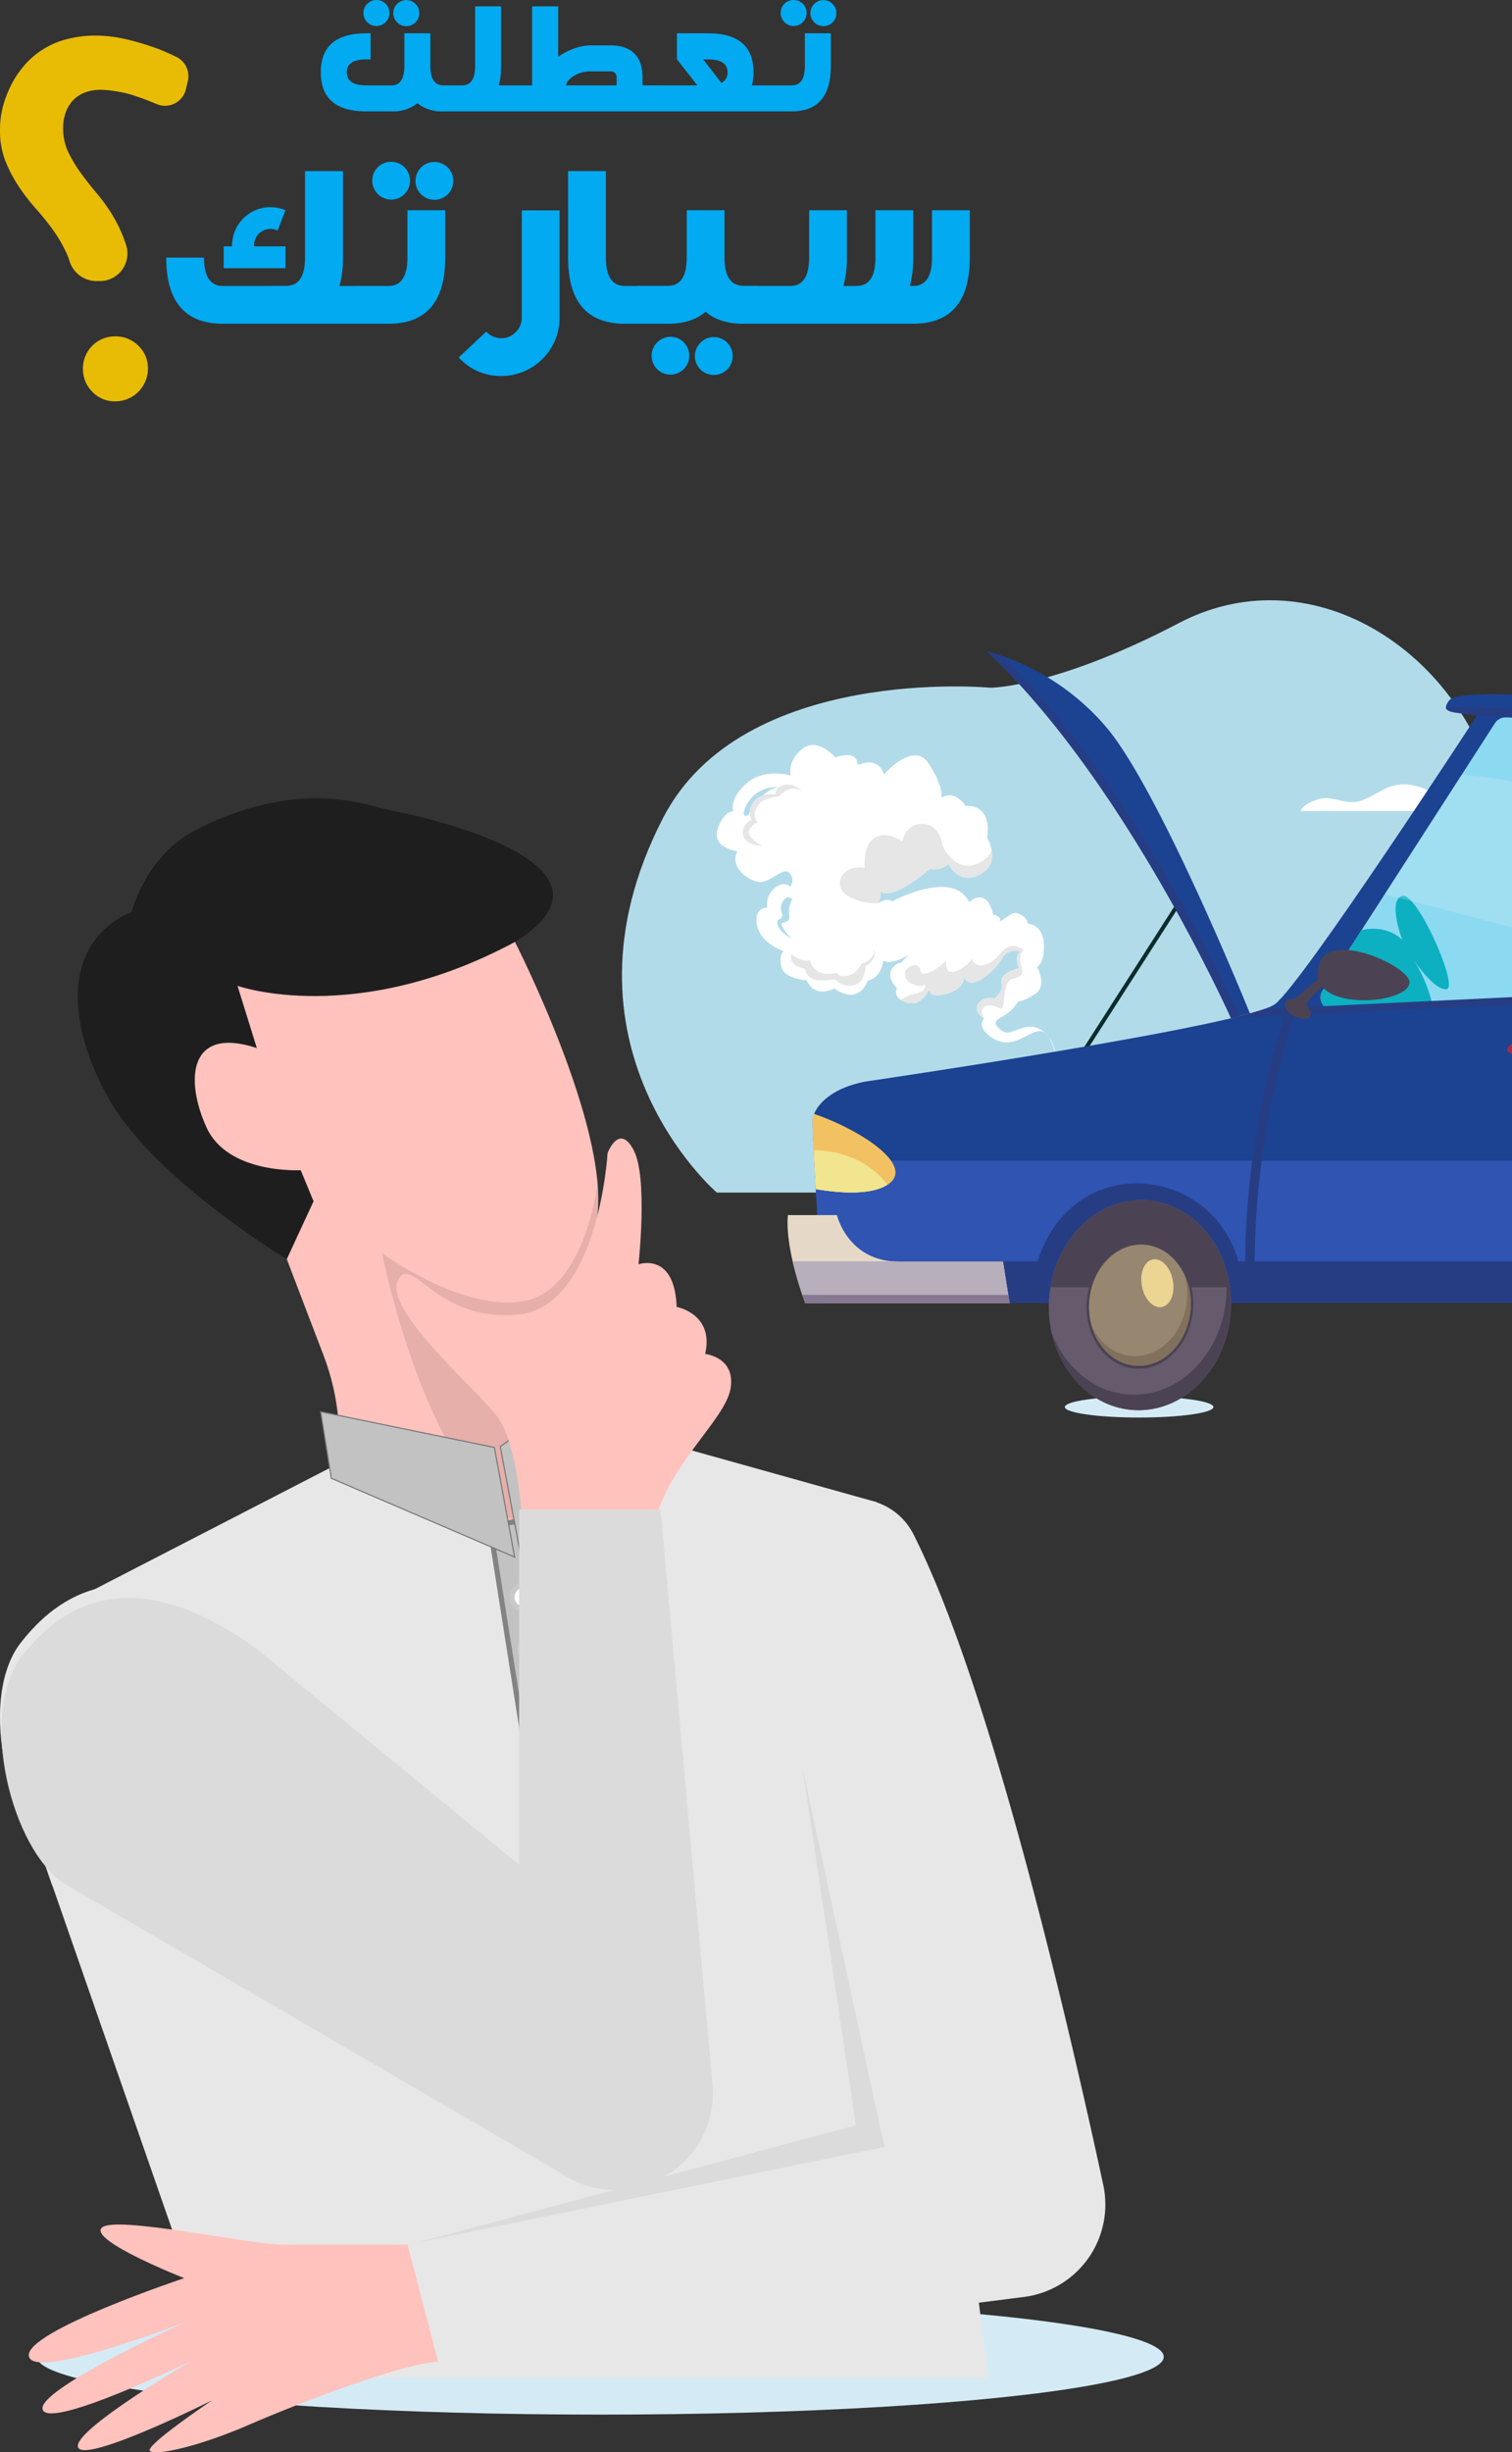 <svg xmlns="http://www.w3.org/2000/svg" xmlns:xlink="http://www.w3.org/1999/xlink" width="343" height="556.001" viewBox="0 0 343 556.001">
  <rect x="0" y="0" width="343" height="556.001" fill="#333333" stroke="none"/>
  <defs>
    <clipPath id="clip-path">
      <path id="Rectangle_655" data-name="Rectangle 655" d="M14.8,0H235.858a14.8,14.8,0,0,1,14.8,14.8V472.626a14.8,14.8,0,0,1-14.8,14.8H14.8A14.8,14.8,0,0,1,0,472.626V14.8A14.8,14.8,0,0,1,14.8,0Z" fill="none"/>
    </clipPath>
    <clipPath id="clip-path-2">
      <path id="Path_1876" data-name="Path 1876" d="M178.757,255.689S199.9,297,197.466,317.65,181.43,341.7,181.43,341.7s5.346,19.44,13.364,22.841c0,0,6.8,23.571-17.493,29.888s-39.122-19.925-39.122-19.925,2.673-10.691-2.916-25.271S127,327.612,127,327.612l6.074-13.121-2.916-7.047s-16.522.971-21.382-9.72-4.132-23.083,11.419-17.981l-4.374-14.094S142.552,275.127,178.757,255.689Z" transform="translate(-106.122 -255.689)" fill="none"/>
    </clipPath>
  </defs>
  <g id="_1" data-name="1" transform="translate(66 36.245)">
    <g id="text" transform="translate(-66 -36.245)">
      <g id="Group_116" data-name="Group 116" transform="translate(72.775)">
        <path id="Path_1817" data-name="Path 1817" d="M158.055,130.873v5.894h-2.224a8.767,8.767,0,0,1-5.894-1.845,8.827,8.827,0,0,1-5.894,1.845h-5.7q-10.32,0-10.32-8.853t10.32-8.853h.971v5.917h-.971q-4.425,0-4.426,2.935,0,2.961,4.426,2.959h5.7q2.936,0,2.935-4.426v-7.385h5.894v7.434q.023,4.378,2.959,4.378Zm-17.4-13.468a2.946,2.946,0,0,1-2.083-5.042,2.838,2.838,0,0,1,2.083-.85,2.887,2.887,0,0,1,2.083.85,2.959,2.959,0,0,1-2.083,5.042Zm3.811-2.912a2.949,2.949,0,0,1,2.935-2.957,2.873,2.873,0,0,1,2.107.876,2.832,2.832,0,0,1,.852,2.081,2.947,2.947,0,1,1-5.894,0Z" transform="translate(-128.019 -111.512)" fill="#02aaf1"/>
        <path id="Path_1818" data-name="Path 1818" d="M158.975,130.29v5.894h-13.16V130.29h2.224q2.936,0,2.935-4.426V112.372h5.894v13.492a16.951,16.951,0,0,1-.522,4.426Z" transform="translate(-115.966 -110.93)" fill="#02aaf1"/>
        <path id="Path_1819" data-name="Path 1819" d="M188.609,130.29v5.894H153.576V130.29h5.065V112.372h5.917V123.8a15.951,15.951,0,0,1,3.67-1.894,11.243,11.243,0,0,1,3.692-.686h4.4q7.361,0,7.385,7.362v1.7Zm-16.689-3.172a7.051,7.051,0,0,0-4.047,1.184,4.8,4.8,0,0,0-1.089.995,1.588,1.588,0,0,0-.4.922v.07h11.432v-1.7a1.321,1.321,0,0,0-1.491-1.468Z" transform="translate(-110.71 -110.93)" fill="#02aaf1"/>
        <path id="Path_1820" data-name="Path 1820" d="M198.851,127.824v5.894H174.378v-5.894h7.668l-4.616-5.894h-.023v-5.917h7.053q10.32,0,10.32,8.853a11.614,11.614,0,0,1-.354,2.959Zm-15.5-5.894,4.143,5.327a2.5,2.5,0,0,0,1.4-2.392q0-2.934-4.426-2.935Z" transform="translate(-96.622 -108.464)" fill="#02aaf1"/>
        <path id="Path_1821" data-name="Path 1821" d="M196.591,119.061h5.9v7.385q0,10.32-8.854,10.32H188.9v-5.894h4.733q2.961,0,2.959-4.426Zm-2.554-1.657a2.964,2.964,0,0,1-2.085-5.042,3.006,3.006,0,0,1,4.19,0,2.973,2.973,0,0,1,0,4.166A2.872,2.872,0,0,1,194.036,117.4Zm8.851-4.993a2.832,2.832,0,0,1,.852,2.081,2.889,2.889,0,0,1-.852,2.085,2.958,2.958,0,0,1-5.04-2.085,2.945,2.945,0,0,1,5.04-2.081Z" transform="translate(-86.787 -111.512)" fill="#02aaf1"/>
      </g>
      <g id="Group_117" data-name="Group 117" transform="translate(37.712 36.687)">
        <path id="Path_1822" data-name="Path 1822" d="M150.785,160.66v8.569h-30.8q-12.871,0-12.871-15h8.569q0,6.438,4.3,6.436H131.1v-.034h3.234q4.267,0,4.269-6.4V134.611h8.6v19.614a23.6,23.6,0,0,1-.792,6.436Zm-16.622-4.025H120.156v-4.956h1.894a8.856,8.856,0,0,1,.55-3.234,8.7,8.7,0,0,1,11.115-5.127l.242.1.206.069-1.79,4.612-.344-.139a3.734,3.734,0,0,0-4.784,2.2,4.149,4.149,0,0,0-.206,1.513h7.123Z" transform="translate(-107.114 -132.511)" fill="#02aaf1"/>
        <path id="Path_1823" data-name="Path 1823" d="M144.253,144.337h8.569v10.736q0,15-12.871,15h-6.882v-8.569h6.882q4.3,0,4.3-6.436Zm-3.717-2.409a4.308,4.308,0,0,1-3.027-7.331,4.364,4.364,0,0,1,6.09,0,4.321,4.321,0,0,1,0,6.058A4.174,4.174,0,0,1,140.536,141.928Zm12.871-7.263a4.127,4.127,0,0,1,1.24,3.029,4.2,4.2,0,0,1-1.24,3.029,4.3,4.3,0,0,1-7.33-3.029,4.283,4.283,0,0,1,7.33-3.029Z" transform="translate(-89.536 -133.359)" fill="#02aaf1"/>
        <path id="Path_1824" data-name="Path 1824" d="M169.558,139.925v24.3a13.22,13.22,0,0,1-13.215,13.249,12.687,12.687,0,0,1-9.361-3.888l-.173-.173-.138-.138,6.263-5.884.1.138a4.508,4.508,0,0,0,3.3,1.377,4.4,4.4,0,0,0,3.269-1.377,4.509,4.509,0,0,0,1.375-3.3v-24.3Z" transform="translate(-80.323 -128.912)" fill="#02aaf1"/>
        <path id="Path_1825" data-name="Path 1825" d="M177.536,160.66v8.569h-3.2q-12.869,0-12.87-15V134.611h8.569v19.614q0,6.438,4.3,6.436Z" transform="translate(-70.304 -132.511)" fill="#02aaf1"/>
        <path id="Path_1826" data-name="Path 1826" d="M198.117,157.042v8.6h-3.234q-5.437,0-8.569-2.719-3.168,2.72-8.569,2.719h-6.883v-8.6h6.883q4.267,0,4.267-6.4V139.9h8.569v10.807q.033,6.332,4.3,6.332Zm-19.787,11.563a4.061,4.061,0,0,1,3.027,1.273,4.283,4.283,0,0,1-6.057,6.057,4.3,4.3,0,0,1,3.029-7.33Zm9.807.069a4.176,4.176,0,0,1,3.063,1.273,4.319,4.319,0,0,1,0,6.057,4.232,4.232,0,0,1-3.063,1.239,4.259,4.259,0,0,1-2.994-7.3A4.025,4.025,0,0,1,188.138,168.674Z" transform="translate(-63.94 -128.926)" fill="#02aaf1"/>
        <path id="Path_1827" data-name="Path 1827" d="M235.264,139.9V150.64q0,15-12.871,15H187.05v-8.569h7.469q4.3,0,4.3-6.436V139.9h8.567V150.64a23.671,23.671,0,0,1-.79,6.436h2.992q4.269,0,4.269-6.436V139.9h8.569V150.64a24.634,24.634,0,0,1-.758,6.436h.723q4.3,0,4.3-6.436V139.9Z" transform="translate(-52.977 -128.926)" fill="#02aaf1"/>
      </g>
      <path id="Path_1828" data-name="Path 1828" d="M84.315,137.846a18.545,18.545,0,0,0,1.221,6.892,31.047,31.047,0,0,0,3.019,5.778,46.406,46.406,0,0,0,3.977,5.141,57.794,57.794,0,0,1,3.977,4.983,30.282,30.282,0,0,1,3.019,5.3,13.367,13.367,0,0,1,.553,1.471,6.407,6.407,0,0,0,6.088,4.572h.74a6.254,6.254,0,0,0,6.055-8.039l-.023-.07a32.1,32.1,0,0,0-2.861-6.415,38.53,38.53,0,0,0-3.71-5.248q-2.015-2.385-3.713-4.718a30.458,30.458,0,0,1-2.861-4.772,12.621,12.621,0,0,1-1.167-5.511,10.473,10.473,0,0,1,.48-3.128,8.055,8.055,0,0,1,1.483-2.757,7.249,7.249,0,0,1,2.652-1.961,9.624,9.624,0,0,1,3.973-.743c.5,0,1.08.037,1.751.106s1.4.178,2.174.319a22.652,22.652,0,0,1,3.975,1.008q2.385.795,4.612,1.749l.052.023a4.876,4.876,0,0,0,6.712-3.343l.433-1.832a4.843,4.843,0,0,0-2.521-5.446l-.436-.218a43.464,43.464,0,0,0-5.246-2.172,58.486,58.486,0,0,0-6.2-1.751,30.293,30.293,0,0,0-6.679-.741,24.982,24.982,0,0,0-8.056,1.325,18.989,18.989,0,0,0-7.318,4.718,23.5,23.5,0,0,0-3.073,4.134,26.43,26.43,0,0,0-2.122,4.877A20.41,20.41,0,0,0,84.315,137.846Z" transform="translate(-84.315 -108.254)" fill="#e8bc05"/>
      <path id="Path_1829" data-name="Path 1829" d="M102.85,156.955a7.24,7.24,0,0,0-7.315,7.314,7.242,7.242,0,0,0,2.12,5.248,6.98,6.98,0,0,0,5.2,2.174,7.416,7.416,0,0,0,7.42-7.422,6.978,6.978,0,0,0-2.172-5.194A7.249,7.249,0,0,0,102.85,156.955Z" transform="translate(-76.716 -80.691)" fill="#e8bc05"/>
    </g>
    <g id="car" transform="translate(26.342 2.486)">
      <g id="Group_112" data-name="Group 112" transform="translate(48.75 97.364)">
        <path id="Path_1808" data-name="Path 1808" d="M149.82,305.334s-38.785-33.361-12.2-84.914c17.992-34.89,74.282-29.54,74.282-29.54s14.735,0,42.747-14.664c52.964-27.728,120.149,61.918,29.691,129.119Z" transform="translate(-128.307 -171.044)" fill="#b2dbea"/>
        <g id="Group_111" data-name="Group 111" transform="translate(153.984 41.733)">
          <path id="Path_1809" data-name="Path 1809" d="M253.565,201.983H220.114s.161-1.466,3.878-2.637,6.384,1.83,10.585,0,6.431-4.46,11.843-2.994A10.852,10.852,0,0,1,253.565,201.983Z" transform="translate(-220.114 -195.925)" fill="#fff"/>
        </g>
      </g>
      <g id="Group_115" data-name="Group 115" transform="translate(70.239 130.193)">
        <g id="Group_113" data-name="Group 113">
          <path id="Path_1810" data-name="Path 1810" d="M185.52,229.541a4.174,4.174,0,0,1,.837.931A7.867,7.867,0,0,0,185.52,229.541Z" transform="translate(-111.048 -164.255)" fill="#fff"/>
          <path id="Path_1811" data-name="Path 1811" d="M187.55,233.885a12.632,12.632,0,0,0-1.531-3.789A7.644,7.644,0,0,1,187.55,233.885Z" transform="translate(-110.71 -163.879)" fill="#fff"/>
          <path id="Path_1812" data-name="Path 1812" d="M145.827,214.74c-1.915,3.442,2.511,6.788,5.04,6.93s5.449-3.663,6.795-1.994a2.288,2.288,0,0,1,.124,3.024s-1.364-1.4-3.542.357a4.789,4.789,0,0,0-1.654,4.415s-3.237-.07-2.286,4.111,5.976,5.731,5.976,5.731-1.09.877-.468,3.608,5.679,3.016,5.679,3.016c2.12,4.366,6.3,1.843,6.3,1.843,5.736,4.059,7.581-1.724,7.581-1.724,3.217-.731,3.541-4.619,3.541-4.619,1.776,1.256,5.761-1.223,5.761-1.223l-1.776,1.751a2.89,2.89,0,0,0-2.33,2.147c-.455,1.9,1.459,3.584,1.459,3.584s-1.27,2.206,2.2,3.3,5.132-3.051,5.132-3.051-.439,2.434,4.44.874c2.675-.854,3.373-2.417,3.458-3.656a1.917,1.917,0,0,0,1.4,1.295c1.86.384,5.805-2.982,7.206-5.5a3.433,3.433,0,0,1,4.173-1.488c-1.55.981-.354,3.76-.354,3.76s-4.441,1.011-3.937,3.23-1.674,3.611-1.674,3.611-2.638-.577-3.675,1.285,1.409,3.271,1.409,3.271-2,1.665,1.6,4.213c5.433,3.844,9.465-3.089,12.184-.939-3.812-3.623-7.59,1.038-9.582-.371-1.728-1.223-2.439-2.227-.181-3.279a9.852,9.852,0,0,0,3.705-3.537s1.151.1,3.885-1.691.384-6.1.384-6.1,1.759-.76,1.535-5.285-3.769-4.529-3.769-4.529c.486-.874-2.1-3.2-3.7-2.12s-2.6,1.669-2.6,1.669c.715-1.285-1.417-1.563-1.417-1.563-1.515-6.657-5.475-2.883-5.475-2.883-3.663-7.6-17.433-.163-17.433-.163-.951-.673-2.31-.079-3.128.4a4.264,4.264,0,0,0,.362-2.647c3.073,2.174,11.243-5.1,11.243-5.1,3.136.332,4.257-1.115,4.257-1.115s2.429,5.012,7.286,2.291,1.508-8.242,1.508-8.242c1.171-8.036-4.945-7.222-4.945-7.222s-.156-.683-1.884-1.905a3.155,3.155,0,0,0-3.526.084s.567-2.462-2.9-7.777S179.07,197.3,179.07,197.3c-1.412-4.436-5.964-2.144-5.964-2.144-.127-3.742-5.064-1.721-5.064-1.721s-4.076-4.817-7.591-1.863-2.511,5.956-2.511,5.956-5.887-1.8-9.995,1.736-3.066,6.352-3.066,6.352-2.259-.023-3.569,4.134S145.827,214.74,145.827,214.74Zm12.43,10.843a6.3,6.3,0,0,0-.728,3.314c.3,1.32-.166,1.712-1.39,1.991s1.92,3.628,1.92,3.628-2.762-1.593-3.115-3.147.431-.887.924-1.669-.852-1.857.267-3.635S158.257,225.583,158.257,225.583Zm-8.688-23.574a7.677,7.677,0,0,1,5.594-1.827,5.73,5.73,0,0,0-4.755,4.326c-.315.5-.867-.362-.867-.362-1.349.307-.379,2.214-1.662,2.507S147.369,204.176,149.569,202.009Z" transform="translate(-141.119 -190.617)" fill="#fff"/>
        </g>
        <path id="Path_1813" data-name="Path 1813" d="M158.136,197.481s-1.8-1.962-4.034-1.454-2.033,2.157-2.033,2.157-3.621-.424-5.035,1.822a4,4,0,0,0-.394,4.014,3.015,3.015,0,0,0-1.917,3.4c.559,2.461,4.358,2.445,4.358,2.445s-3.973-2.008-2.887-3.735,1.932-1.328,1.932-1.328a3.219,3.219,0,0,1-.193-3.883c1.372-2.182,4.923-2.239,4.923-2.239S155.159,195.606,158.136,197.481Z" transform="translate(-138.733 -187.009)" fill="#e6e6e6"/>
        <path id="Path_1814" data-name="Path 1814" d="M169.943,218.044a3.322,3.322,0,0,1-1.9,4.134s.107,3.678-2.6,4.294a4.345,4.345,0,0,1-4.242-1.256,33.738,33.738,0,0,1-3.968.163,3.06,3.06,0,0,1-2.922-2.669s-3.757-.344-3.056-3.237c0,0,2.145,1.84,4.259,1.36,0,0,.517,4.077,6.052,2.819,0,0,.287,1.169,2.516.661a4.625,4.625,0,0,0,3.058-2.67S170.53,220.627,169.943,218.044Z" transform="translate(-134.31 -172.041)" fill="#e6e6e6"/>
        <path id="Path_1815" data-name="Path 1815" d="M158.2,213.2c1.2-2.326,4.384-2.155,5.208-1.957-.109-1.793,0-4.961,1.872-6.53,2.7-2.256,6.674.5,6.674.5s.652-4.1,4.641-3.926,4.359,4.512,4.359,4.512c.288,1.266,3.552,6.927,8.5,4.259,1.865-1.006,2.568-2.055,2.722-2.97a4.845,4.845,0,0,1-2.5,5.574c-4.857,2.72-7.286-2.291-7.286-2.291s-1.12,1.447-4.257,1.115c0,0-8.17,7.278-11.243,5.1a4.272,4.272,0,0,1-.359,2.64C163.409,219.623,155.928,217.617,158.2,213.2Z" transform="translate(-129.835 -183.396)" fill="#e6e6e6"/>
        <g id="Group_114" data-name="Group 114" transform="translate(41.741 45.551)">
          <path id="Path_1816" data-name="Path 1816" d="M171.262,226.628c-.335.533-3.749.112-4.23-2s2.922-3.75,3.484-1.286,5.847-2.194,5.847-2.194-.553,3,1.795,2.464a8.192,8.192,0,0,0,4.072-2.935s.153,1.972,2.873,1.354,3.7-3.712,5.694-4.166a3.311,3.311,0,0,1,3.19,1c-1.291.294-.765,2.888-.456,4.247s-.636,1.8-2.279,2.177-1.662,4.081-1.969,5.9-1.573-.309-3.682.171-.649,2.878-.649,2.878-2.445-1.407-1.409-3.271,3.675-1.285,3.675-1.285,2.179-1.392,1.674-3.611,3.937-3.23,3.937-3.23-1.2-2.779.354-3.76a3.433,3.433,0,0,0-4.173,1.488c-1.4,2.518-5.345,5.884-7.206,5.5a1.917,1.917,0,0,1-1.4-1.295c-.086,1.24-.783,2.8-3.459,3.656-4.879,1.56-4.44-.874-4.44-.874s-1.66,4.146-5.132,3.051A5.318,5.318,0,0,1,166,229.98a9.743,9.743,0,0,1,3.529-1.409C172.233,227.958,171.6,226.093,171.262,226.628Z" transform="translate(-166.005 -217.775)" fill="#e6e6e6"/>
        </g>
      </g>
      <ellipse id="Ellipse_21" data-name="Ellipse 21" cx="16.853" cy="2.386" rx="16.853" ry="2.386" transform="translate(149.22 277.892)" fill="#d4ebf5"/>
      <g id="Group_150" data-name="Group 150" clip-path="url(#clip-path)">
        <g id="Group_149" data-name="Group 149" transform="translate(86.309 108.921)">
          <rect id="Rectangle_654" data-name="Rectangle 654" width="39.749" height="0.914" transform="matrix(0.54, -0.842, 0.842, 0.54, 66.734, 90.621)" fill="#0c2d2d"/>
          <path id="Path_1830" data-name="Path 1830" d="M467.047,321.763H156.274s-2.177-36.737-2.177-41.227c0-2.752,3.412-7.343,12-8.968,0,0,86.508-12.667,92.9-17.566s45.719-65.311,45.719-65.311c-4.482-1.033-8.613-.305-6.278-3.47,3.63-4.919,70.217,3.822,80.161,5.511,9.383,1.593,61.576,11.417,56.943,17.267-1.089,1.427-3.47,1.1-3.47,1.1s13.879,34.56,17.553,38.369,15.649,8.029,17.417,12.247S475.891,303.19,467.047,321.763Z" transform="translate(-148.4 -174.005)" fill="#1c4391"/>
          <g id="Group_119" data-name="Group 119" transform="translate(6.069 115.511)">
            <path id="Path_1831" data-name="Path 1831" d="M466.9,279.05H156.124s-1.182-19.954-1.8-32.247H471.113C471.618,258.371,470.841,270.766,466.9,279.05Z" transform="translate(-154.319 -246.803)" fill="#2f54b2"/>
          </g>
          <path id="Path_1832" data-name="Path 1832" d="M397.055,242.2a2.582,2.582,0,0,1-2.271,3.573L225.814,253.26a2.888,2.888,0,0,1-2.554-4.45L262.344,188.2a2.89,2.89,0,0,1,2.521-1.322c11.3.357,78.41,3.136,117.282,19.547Z" transform="translate(-101.871 -171.876)" fill="#8cd9f2"/>
          <g id="Group_120" data-name="Group 120" transform="translate(5.697 104.919)">
            <path id="Path_1833" data-name="Path 1833" d="M170.142,257.026c-2.357,1.107-6.852,1.92-15.335.5-.393-7.283-.71-13.708-.71-15.422a4.5,4.5,0,0,1,.337-1.612C165.729,244.4,178.572,253.071,170.142,257.026Z" transform="translate(-154.097 -240.488)" fill="#ecd492"/>
          </g>
          <g id="Group_121" data-name="Group 121" transform="translate(313.578 83.915)">
            <path id="Path_1834" data-name="Path 1834" d="M341.4,227.965h0c3.229,2.07,4.634,19.267,4.757,21.251C333.452,250.205,337.786,229.785,341.4,227.965Z" transform="translate(-337.659 -227.965)" fill="#cb250c"/>
          </g>
          <g id="Group_124" data-name="Group 124" transform="translate(120.927 42.607)">
            <g id="Group_122" data-name="Group 122" transform="translate(0 12.867)">
              <path id="Path_1835" data-name="Path 1835" d="M241.32,220.972s-3.4-8.98,0-9.933,12.791,20.546,10.116,21.09-7.393-6.394-7.393-6.394a33.215,33.215,0,0,1,3.945,9.185,21.028,21.028,0,0,0-3.163,1.156l-19.01.842a2.888,2.888,0,0,1-2.554-4.45l8.854-13.732h0C238.146,217.455,241.32,220.972,241.32,220.972Z" transform="translate(-222.798 -211.009)" fill="#0cb0c1"/>
            </g>
            <g id="Group_123" data-name="Group 123" transform="translate(50.879)">
              <path id="Path_1836" data-name="Path 1836" d="M272.616,220.853c-11.7-15.139,12.519-17.516,12.519-17.516l-2.87,34.8-29.132,1.333C258.161,225.108,272.616,220.853,272.616,220.853Z" transform="translate(-253.133 -203.337)" fill="#0cb0c1"/>
              <path id="Path_1837" data-name="Path 1837" d="M312.73,222.157l.076,0,0,.007Z" transform="translate(-212.77 -190.593)" fill="#0cb0c1"/>
              <path id="Path_1838" data-name="Path 1838" d="M308.373,221.406c-3.079-3.747-13.9-12.321,3.1-18.069l5.88,32.084-26.108.951A25.381,25.381,0,0,1,308.373,221.406Z" transform="translate(-227.319 -203.337)" fill="#0cb0c1"/>
              <path id="Path_1839" data-name="Path 1839" d="M330.791,212.247c2.12,5.087,4.072,9.773,5.325,12.781a2.583,2.583,0,0,1-.2,2.378,2.552,2.552,0,0,1-.342.416l-22.794,1.043C316.588,211.534,330.791,212.247,330.791,212.247Z" transform="translate(-212.739 -197.306)" fill="#0cb0c1"/>
            </g>
          </g>
          <g id="Group_125" data-name="Group 125" transform="translate(315.363 92.586)">
            <path id="Path_1840" data-name="Path 1840" d="M343.884,233.135a124.434,124.434,0,0,1,1.557,12.579c-3.217.25-5.34-.876-6.66-2.721-.034-.384-.057-.773-.057-1.171C338.723,237.254,340.994,233.512,343.884,233.135Z" transform="translate(-338.723 -233.135)" fill="#e7410c"/>
          </g>
          <g id="Group_126" data-name="Group 126" transform="translate(135.482 15.503)" opacity="0.2">
            <path id="Path_1841" data-name="Path 1841" d="M267,188.007c22.655,2.018,38.436,4.29,38.436,4.29,40.009,11.38,65.472,38.5,65.472,38.5.465,1.11,4.113,9.866,4.669,11.2-48.812-35-112.23-52.5-121.075-54.826C258.094,187.377,262.314,187.647,267,188.007Z" transform="translate(-215.879 -187.177)" fill="#f2f2f2"/>
            <path id="Path_1842" data-name="Path 1842" d="M231.476,221.7l17.46-27.074c44.746,3.177,115.711,45.014,118.783,46.836l-51.839,2.3h-.017Z" transform="translate(-231.476 -182.129)" fill="#f2f2f2"/>
          </g>
          <g id="Group_127" data-name="Group 127" transform="translate(5.697 104.919)">
            <path id="Path_1843" data-name="Path 1843" d="M170.142,257.026c-2.357,1.107-6.852,1.92-15.335.5-.393-7.283-.71-13.708-.71-15.422a4.5,4.5,0,0,1,.337-1.612C165.729,244.4,178.572,253.071,170.142,257.026Z" transform="translate(-154.097 -240.488)" fill="#f2c161"/>
          </g>
          <g id="Group_128" data-name="Group 128" transform="translate(5.95 113.114)">
            <path id="Path_1844" data-name="Path 1844" d="M161.2,246.5a19.062,19.062,0,0,1,9.762,6.7,7.51,7.51,0,0,1-.917.512c-2.357,1.107-6.852,1.92-15.335.5-.173-3.227-.332-6.283-.456-8.839A22.131,22.131,0,0,1,161.2,246.5Z" transform="translate(-154.248 -245.374)" fill="#f2e58f"/>
          </g>
          <path id="Path_1845" data-name="Path 1845" d="M311.471,194.761c-4.97,4.347,4.014,43.579,11.633,51.606l-10.478.216c-2.375-14.423-6.652-44.847-15.1-55.188Z" transform="translate(-51.263 -168.817)" fill="#bd4959"/>
          <path id="Path_1846" data-name="Path 1846" d="M273.858,186.284c6.421,5.147-6.4,57.557-12.11,67.38l11.7-.708c-1.124-12.511,2.781-53.1,17.281-64.767Z" transform="translate(-75.492 -172.279)" fill="#bd4959"/>
          <g id="Group_129" data-name="Group 129" transform="translate(103.818 81.012)">
            <path id="Path_1847" data-name="Path 1847" d="M212.6,285.429h2.14a185.908,185.908,0,0,1,9.321-58.447l-2.006-.748A188.147,188.147,0,0,0,212.6,285.429Z" transform="translate(-212.598 -226.234)" fill="#263d84"/>
          </g>
          <g id="Group_130" data-name="Group 130" transform="translate(100.606 71.887)">
            <path id="Path_1848" data-name="Path 1848" d="M218.237,230.029l191.941-9.235a9.736,9.736,0,0,0,1.129,1.578l-200.624,9.747C213.858,231.366,216.443,230.661,218.237,230.029Z" transform="translate(-210.683 -220.794)" fill="#263d84"/>
          </g>
          <g id="Group_132" data-name="Group 132" transform="translate(243.121 87.889)">
            <ellipse id="Ellipse_22" data-name="Ellipse 22" cx="8.546" cy="2.349" rx="8.546" ry="2.349" fill="#0c969d"/>
            <g id="Group_131" data-name="Group 131" transform="translate(1.153 2.349)">
              <ellipse id="Ellipse_23" data-name="Ellipse 23" cx="7.393" cy="1.174" rx="7.393" ry="1.174" fill="#0c7471"/>
            </g>
          </g>
          <g id="Group_134" data-name="Group 134" transform="translate(163.26 87.889)">
            <ellipse id="Ellipse_24" data-name="Ellipse 24" cx="8.546" cy="2.349" rx="8.546" ry="2.349" fill="#a82945"/>
            <g id="Group_133" data-name="Group 133" transform="translate(1.153 2.349)">
              <ellipse id="Ellipse_25" data-name="Ellipse 25" cx="7.393" cy="1.174" rx="7.393" ry="1.174" fill="#871d33"/>
            </g>
          </g>
          <g id="Group_135" data-name="Group 135" transform="translate(112.846 67.707)">
            <path id="Path_1849" data-name="Path 1849" d="M219.984,228.8c1.535.9,3.2.907,3.71.027s-.315-2.321-1.85-3.217-3.2-.907-3.712-.027S218.448,227.9,219.984,228.8Z" transform="translate(-217.98 -213.814)" fill="#4b4353"/>
            <path id="Path_1850" data-name="Path 1850" d="M219.239,227.287l6.8-5.714.857,1.835s-4.748,3.219-6.11,7.412Z" transform="translate(-217.128 -216.086)" fill="#4b4353"/>
            <path id="Path_1851" data-name="Path 1851" d="M243.226,225.526c.433,5.337-24.495,7.216-20.37-4.218C225.508,213.956,242.936,221.957,243.226,225.526Z" transform="translate(-214.99 -218.302)" fill="#4b4353"/>
          </g>
          <g id="Group_136" data-name="Group 136" transform="translate(232.655 26.226)">
            <path id="Path_1852" data-name="Path 1852" d="M291.45,307.88c9.1-28.341,39.81-28.669,40.118-28.669h1.578l-.582-1.466C319.7,245.385,312.6,194.083,312.53,193.57l-2.123.288c.071.51,7.006,50.63,19.622,83.286-6.57.481-32.252,4.035-40.617,30.078Z" transform="translate(-289.412 -193.57)" fill="#a82945"/>
          </g>
          <g id="Group_137" data-name="Group 137" transform="translate(185.187 17.823)">
            <path id="Path_1853" data-name="Path 1853" d="M263.248,309.12c4.564-71.352,19.537-119.439,19.688-119.916l-2.043-.644c-.151.478-15.2,48.815-19.782,120.42Z" transform="translate(-261.111 -188.56)" fill="#a82945"/>
          </g>
          <g id="Group_138" data-name="Group 138" transform="translate(7.324 120.639)">
            <path id="Path_1854" data-name="Path 1854" d="M469.34,267.535a39.886,39.886,0,0,1-2.95,9.445H155.617s-.235-3.963-.55-9.445h49.405c8.046-25.1,39.231-21.984,45.579,0H391.7c4.836-18.977,34.416-27.517,45.227,0Z" transform="translate(-155.067 -249.86)" fill="#263d84"/>
          </g>
          <path id="Path_1855" data-name="Path 1855" d="M330.541,274.383h23.43c5-13.656,3.92-19.933,3.92-19.933H334.459Z" transform="translate(-28.902 -126.113)" fill="#e5d8c6"/>
          <g id="Group_139" data-name="Group 139" transform="translate(301.639 138.313)">
            <path id="Path_1856" data-name="Path 1856" d="M353.971,270.354h-23.43L332.5,260.4h24.436A77.526,77.526,0,0,1,353.971,270.354Z" transform="translate(-330.541 -260.398)" fill="#b7afbc"/>
          </g>
          <g id="Group_141" data-name="Group 141" transform="translate(244.343 123.37)">
            <ellipse id="Ellipse_26" data-name="Ellipse 26" cx="23.819" cy="20.659" rx="23.819" ry="20.659" transform="translate(0 47.568) rotate(-86.906)" fill="#655b6d"/>
            <g id="Group_140" data-name="Group 140" transform="translate(1.608 1.088)">
              <path id="Path_1857" data-name="Path 1857" d="M318.1,252.138c10.162.075,18.445,8.594,19.963,19.743H297.339C299.174,260.608,307.842,252.063,318.1,252.138Z" transform="translate(-297.339 -252.138)" fill="#4b4353"/>
            </g>
            <ellipse id="Ellipse_27" data-name="Ellipse 27" cx="14.432" cy="12.098" rx="14.432" ry="12.098" transform="translate(8.851 38.464) rotate(-86.05)" fill="#4b4353"/>
            <ellipse id="Ellipse_28" data-name="Ellipse 28" cx="13.749" cy="11.526" rx="13.749" ry="11.526" transform="matrix(0.069, -0.998, 0.998, 0.069, 9.469, 37.822)" fill="#988770"/>
            <path id="Path_1858" data-name="Path 1858" d="M316.084,290.479c11.414.084,20.867-10.508,21.115-23.658a27.054,27.054,0,0,0-.589-6.181,26.662,26.662,0,0,1,1.605,9.7c-.248,13.15-9.7,23.742-21.115,23.658-9.557-.07-17.455-7.61-19.624-17.782C300.541,284.562,307.668,290.417,316.084,290.479Z" transform="translate(-295.637 -245.29)" fill="#4b4353"/>
            <path id="Path_1859" data-name="Path 1859" d="M312.7,280.672c6.37.037,11.684-6.085,11.87-13.673a15.89,15.89,0,0,0-.612-4.78,15.529,15.529,0,0,1,1.429,6.969c-.186,7.588-5.5,13.71-11.868,13.673-4.958-.029-9.082-3.787-10.584-9.027C304.841,277.9,308.466,280.649,312.7,280.672Z" transform="translate(-291.94 -244.222)" fill="#81705c"/>
            <path id="Path_1860" data-name="Path 1860" d="M309.774,266.217c.555,2.98,2.58,5.1,4.519,4.74s3.063-3.071,2.506-6.051-2.581-5.1-4.52-4.74S309.217,263.238,309.774,266.217Z" transform="translate(-287.406 -245.64)" fill="#ecd492"/>
          </g>
          <g id="Group_143" data-name="Group 143" transform="translate(58.023 123.371)">
            <ellipse id="Ellipse_29" data-name="Ellipse 29" cx="23.819" cy="20.659" rx="23.819" ry="20.659" transform="matrix(0.054, -0.999, 0.999, 0.054, 0, 47.568)" fill="#655b6d"/>
            <g id="Group_142" data-name="Group 142" transform="translate(1.608 1.088)">
              <path id="Path_1861" data-name="Path 1861" d="M207.011,252.138c10.163.075,18.445,8.594,19.963,19.743H186.253C188.088,260.608,196.756,252.063,207.011,252.138Z" transform="translate(-186.253 -252.138)" fill="#4b4353"/>
            </g>
            <ellipse id="Ellipse_30" data-name="Ellipse 30" cx="14.432" cy="12.098" rx="14.432" ry="12.098" transform="matrix(0.069, -0.998, 0.998, 0.069, 8.851, 38.463)" fill="#4b4353"/>
            <ellipse id="Ellipse_31" data-name="Ellipse 31" cx="13.749" cy="11.526" rx="13.749" ry="11.526" transform="translate(9.468 37.822) rotate(-86.049)" fill="#988770"/>
            <path id="Path_1862" data-name="Path 1862" d="M205,290.479c11.414.084,20.867-10.508,21.115-23.658a27.056,27.056,0,0,0-.589-6.181,26.664,26.664,0,0,1,1.605,9.7c-.248,13.15-9.7,23.742-21.115,23.658-9.557-.07-17.455-7.61-19.624-17.782C189.455,284.562,196.582,290.417,205,290.479Z" transform="translate(-184.552 -245.291)" fill="#4b4353"/>
            <path id="Path_1863" data-name="Path 1863" d="M201.615,280.672c6.37.037,11.686-6.085,11.87-13.673a15.886,15.886,0,0,0-.612-4.78,15.529,15.529,0,0,1,1.429,6.969c-.184,7.588-5.5,13.71-11.868,13.673-4.958-.029-9.082-3.787-10.583-9.027C193.755,277.9,197.38,280.649,201.615,280.672Z" transform="translate(-180.854 -244.222)" fill="#81705c"/>
            <path id="Path_1864" data-name="Path 1864" d="M198.688,266.217c.555,2.98,2.58,5.1,4.52,4.74s3.061-3.071,2.5-6.051-2.581-5.1-4.52-4.74S198.131,263.238,198.688,266.217Z" transform="translate(-176.32 -245.64)" fill="#ecd492"/>
          </g>
          <g id="Group_144" data-name="Group 144" transform="translate(301.639 145.923)">
            <path id="Path_1865" data-name="Path 1865" d="M353.971,267.282h-23.43l.461-2.347h23.792C354.539,265.693,354.267,266.473,353.971,267.282Z" transform="translate(-330.541 -264.935)" fill="#877991"/>
          </g>
          <g id="Group_147" data-name="Group 147" transform="translate(0 127.847)">
            <path id="Path_1866" data-name="Path 1866" d="M201.07,274.091H154.718c-5-13.656-3.92-19.933-3.92-19.933h11.108s2.5,10.535,14.008,10.535h23.663Z" transform="translate(-150.7 -254.158)" fill="#e5d8c6"/>
            <g id="Group_145" data-name="Group 145" transform="translate(1.163 10.466)">
              <path id="Path_1867" data-name="Path 1867" d="M175.446,260.467h23.663l1.491,9.4H154.249a78.756,78.756,0,0,1-2.855-9.466h22.564C174.44,260.438,174.931,260.467,175.446,260.467Z" transform="translate(-151.394 -260.398)" fill="#b7afbc"/>
            </g>
            <g id="Group_146" data-name="Group 146" transform="translate(3.367 18.076)">
              <path id="Path_1868" data-name="Path 1868" d="M199.71,266.792H153.359c-.235-.641-.443-1.248-.651-1.857h46.708Z" transform="translate(-152.708 -264.935)" fill="#877991"/>
            </g>
          </g>
          <g id="Group_148" data-name="Group 148" transform="translate(149.371 12.61)">
            <path id="Path_1869" data-name="Path 1869" d="M239.95,186.059a.789.789,0,0,1-.19-.607c72.258,1.342,123.247,17.1,137.517,21.665a3.987,3.987,0,0,1-2.747.852l-.466-.03s-24.082-8.165-62.657-14.287-64.7-6.124-64.7-6.124Z" transform="translate(-239.757 -185.452)" fill="#263d84"/>
          </g>
          <path id="Path_1870" data-name="Path 1870" d="M233.057,261.146s-24.144-54.068-55.41-83.212a54.469,54.469,0,0,1,26.8,16.853c12.049,13.732,32.9,65.272,32.9,65.272Z" transform="translate(-132.451 -177.934)" fill="#1c4391"/>
          <path id="Path_1871" data-name="Path 1871" d="M180.793,178.858c29.1,27.727,51.809,76.493,54.224,81.791l-1.961.5s-24.144-54.068-55.41-83.212A32.322,32.322,0,0,1,180.793,178.858Z" transform="translate(-132.451 -177.934)" fill="#263d84"/>
        </g>
      </g>
    </g>
    <g id="person" transform="translate(-66 144.756)">
      <ellipse id="Ellipse_32" data-name="Ellipse 32" cx="127.815" cy="13.101" rx="127.815" ry="13.101" transform="translate(8.369 340.254)" fill="#d4ebf5"/>
      <path id="Path_1872" data-name="Path 1872" d="M159.577,321.693l-60.65,31.261A28.62,28.62,0,0,0,85.01,387.805l49.054,140.914H307.556L282.194,330.178l-66-18.447Z" transform="translate(-83.326 -170.603)" fill="#e7e7e7"/>
      <path id="Path_1873" data-name="Path 1873" d="M139.883,343.41S109.51,325.186,99.3,306.718,89.827,271,104.65,264.682c0,0,3.193-12.635,14.352-18.466s21.114-7.274,26.955-7.29c9.751-.025,13.591,2.17,20.654,3.4,0,0,54.187,10.934,25.028,29.159S139.883,343.41,139.883,343.41Z" transform="translate(-74.809 -238.926)" fill="#1e1e1e"/>
      <path id="Path_1874" data-name="Path 1874" d="M178.757,255.689S199.9,297,197.466,317.65,181.43,341.7,181.43,341.7s5.346,19.44,13.364,22.841c0,0-14.727,25.587-16.093,25.053-28.893-11.272-40.523-15.091-40.523-15.091s2.673-10.691-2.916-25.271S127,327.612,127,327.612l6.074-13.121-2.916-7.047s-16.522.971-21.382-9.72-4.132-23.083,11.419-17.981l-4.374-14.094S142.552,275.127,178.757,255.689Z" transform="translate(-61.938 -223.128)" fill="#ffc2bd"/>
      <g id="Group_153" data-name="Group 153" transform="translate(44.184 32.561)">
        <g id="Group_152" data-name="Group 152" clip-path="url(#clip-path-2)">
          <path id="Path_1875" data-name="Path 1875" d="M177.04,283.46s-2.747,24.785-16.718,27.458S128,300.1,128,300.1s13,66.821,42.523,64.026S177.04,283.46,177.04,283.46Z" transform="translate(-85.499 -229.517)" opacity="0.1"/>
        </g>
      </g>
      <path id="Path_1877" data-name="Path 1877" d="M141.4,352.226l59.411,48.84v-80.55H232.88l11.787,130.171c1.688,18.655-19.144,30.818-34.559,20.178L97.832,405.473c-12.3-7.8-19.848-38.761-9.805-51.707C96.257,343.153,112.247,331.083,141.4,352.226Z" transform="translate(-83.369 -162.242)" fill="#e7e7e7"/>
      <path id="Path_1878" data-name="Path 1878" d="M173.277,410.1H144.345c-7.533,0-38.149-6.736-41.064-3.821S121.99,417.7,121.99,417.7s-36.447,12.15-35.231,17.738,35.476-7.775,35.476-7.775-34.262,15.551-32.318,19.925,33.775-11.179,33.775-11.179S96.233,452.45,97.935,456.1s30.373-10.691,30.373-10.691-15.287,10.269-14.094,11.462,11.179-1.014,22.355-5.874,35.771-14.376,43.642-14.376Z" transform="translate(-80.203 -82.186)" fill="#ffc2bd"/>
      <path id="Path_1879" data-name="Path 1879" d="M233.228,320.864c-7.8.14-18.177,6.493-24.434,35.105a72.733,72.733,0,0,0,6.451,48.9l28.4,54.988L130.6,487.068l8.261,31.588,132.468-16.9a21.118,21.118,0,0,0,17.843-25.382c-8.121-37.671-25.683-113.033-42.939-147.279A14.523,14.523,0,0,0,233.228,320.864Z" transform="translate(-38.897 -161.998)" fill="#e7e7e7"/>
      <path id="Path_1880" data-name="Path 1880" d="M162.36,407.2,87.865,361.322,91,370.33Z" transform="translate(-79.132 -123.788)" fill="#e7e7e7" style="mix-blend-mode: multiply;isolation: isolate"/>
      <path id="Path_1881" data-name="Path 1881" d="M131.938,420.677l106.655-21.84-6.467-4.912Z" transform="translate(-37.622 -93.142)" fill="#dbdbdb"/>
      <path id="Path_1882" data-name="Path 1882" d="M177.105,352.224l12.073,80.707,6.453,4.986Z" transform="translate(4.938 -132.373)" fill="#dbdbdb"/>
      <g id="Group_154" data-name="Group 154" transform="translate(110.545 162.869)">
        <rect id="Rectangle_656" data-name="Rectangle 656" width="9.484" height="46.599" transform="translate(0.584 2.064) rotate(-8.973)" fill="#c2c2c2"/>
        <path id="Path_1883" data-name="Path 1883" d="M157.6,370.038l-9.368,1.48a.582.582,0,0,1-.666-.486L140.3,325a.585.585,0,0,1,.486-.67l9.368-1.478a.581.581,0,0,1,.664.486l7.269,46.029A.581.581,0,0,1,157.6,370.038Zm-8.974.235,8.214-1.3L149.755,324.1l-8.214,1.3Z" transform="translate(-140.29 -322.849)" fill="#848383"/>
      </g>
      <g id="Group_158" data-name="Group 158" transform="translate(115.551 177.843)">
        <g id="Group_155" data-name="Group 155">
          <path id="Path_1884" data-name="Path 1884" d="M148.5,333.127a2.682,2.682,0,1,1-3.069-2.234A2.685,2.685,0,0,1,148.5,333.127Z" transform="translate(-142.584 -330.278)" fill="#fff"/>
          <path id="Path_1885" data-name="Path 1885" d="M146.643,337.053a3.266,3.266,0,1,1,2.717-3.735A3.268,3.268,0,0,1,146.643,337.053Zm-.837-5.3a2.1,2.1,0,1,0,2.4,1.748A2.1,2.1,0,0,0,145.806,331.752Z" transform="translate(-142.867 -330.56)" fill="#c9c9c8"/>
        </g>
        <g id="Group_156" data-name="Group 156" transform="translate(1.816 11.505)">
          <path id="Path_1886" data-name="Path 1886" d="M149.437,339.05a2.683,2.683,0,1,1-3.069-2.232A2.684,2.684,0,0,1,149.437,339.05Z" transform="translate(-143.519 -336.199)" fill="#fff"/>
          <path id="Path_1887" data-name="Path 1887" d="M147.58,342.98a3.268,3.268,0,1,1,2.715-3.737A3.269,3.269,0,0,1,147.58,342.98Zm-.837-5.3a2.1,2.1,0,1,0,2.4,1.746A2.1,2.1,0,0,0,146.743,337.679Z" transform="translate(-143.802 -336.483)" fill="#c9c9c8"/>
        </g>
        <g id="Group_157" data-name="Group 157" transform="translate(3.634 23.014)">
          <path id="Path_1888" data-name="Path 1888" d="M150.371,344.975a2.682,2.682,0,1,1-3.069-2.232A2.686,2.686,0,0,1,150.371,344.975Z" transform="translate(-144.455 -342.124)" fill="#fff"/>
          <path id="Path_1889" data-name="Path 1889" d="M148.514,348.9a3.266,3.266,0,1,1,2.717-3.733A3.266,3.266,0,0,1,148.514,348.9Zm-.837-5.3a2.1,2.1,0,1,0,2.4,1.748A2.1,2.1,0,0,0,147.677,343.6Z" transform="translate(-144.738 -342.408)" fill="#c9c9c8"/>
        </g>
      </g>
      <path id="Path_1890" data-name="Path 1890" d="M173.931,319.032l-27.339,30.9-4.785-25.522,28.251-20.116Z" transform="translate(-28.317 -177.433)" fill="#c2c2c2" stroke="#757575" stroke-miterlimit="10" stroke-width="0.25"/>
      <path id="Path_1891" data-name="Path 1891" d="M123.238,325.674l41.6,17.858-4.614-24.848-39.4-8.1Z" transform="translate(-48.081 -171.507)" fill="#c2c2c2" stroke="#757575" stroke-miterlimit="10" stroke-width="0.25"/>
      <path id="Path_1892" data-name="Path 1892" d="M158.267,366.7s-.73-18.589-5.833-25.15S126.058,316.88,130.2,310.486c3.372-5.206,8.566,9.737,26.972,8.1s20.417-36.63,20.417-36.63,2.636-6.927,5.917-.639,1.094,25.879,1.094,25.879,8.2-2.916,8.657,9.66c0,0,8.564,1.548,6.468,10.66,0,0,7.016.728,5.742,7.927s-14.58,17.5-17.4,31.255Z" transform="translate(-39.755 -201.542)" fill="#ffc2bd"/>
      <path id="Path_1893" data-name="Path 1893" d="M141.566,353.757,200.976,402.6V322.047h32.075l11.785,130.172c1.688,18.655-19.142,30.818-34.557,20.178L98,407.006c-12.3-7.8-19.848-38.761-9.807-51.707C96.428,344.686,112.418,332.614,141.566,353.757Z" transform="translate(-83.208 -160.803)" fill="#dbdbdb"/>
    </g>
  </g>
</svg>
